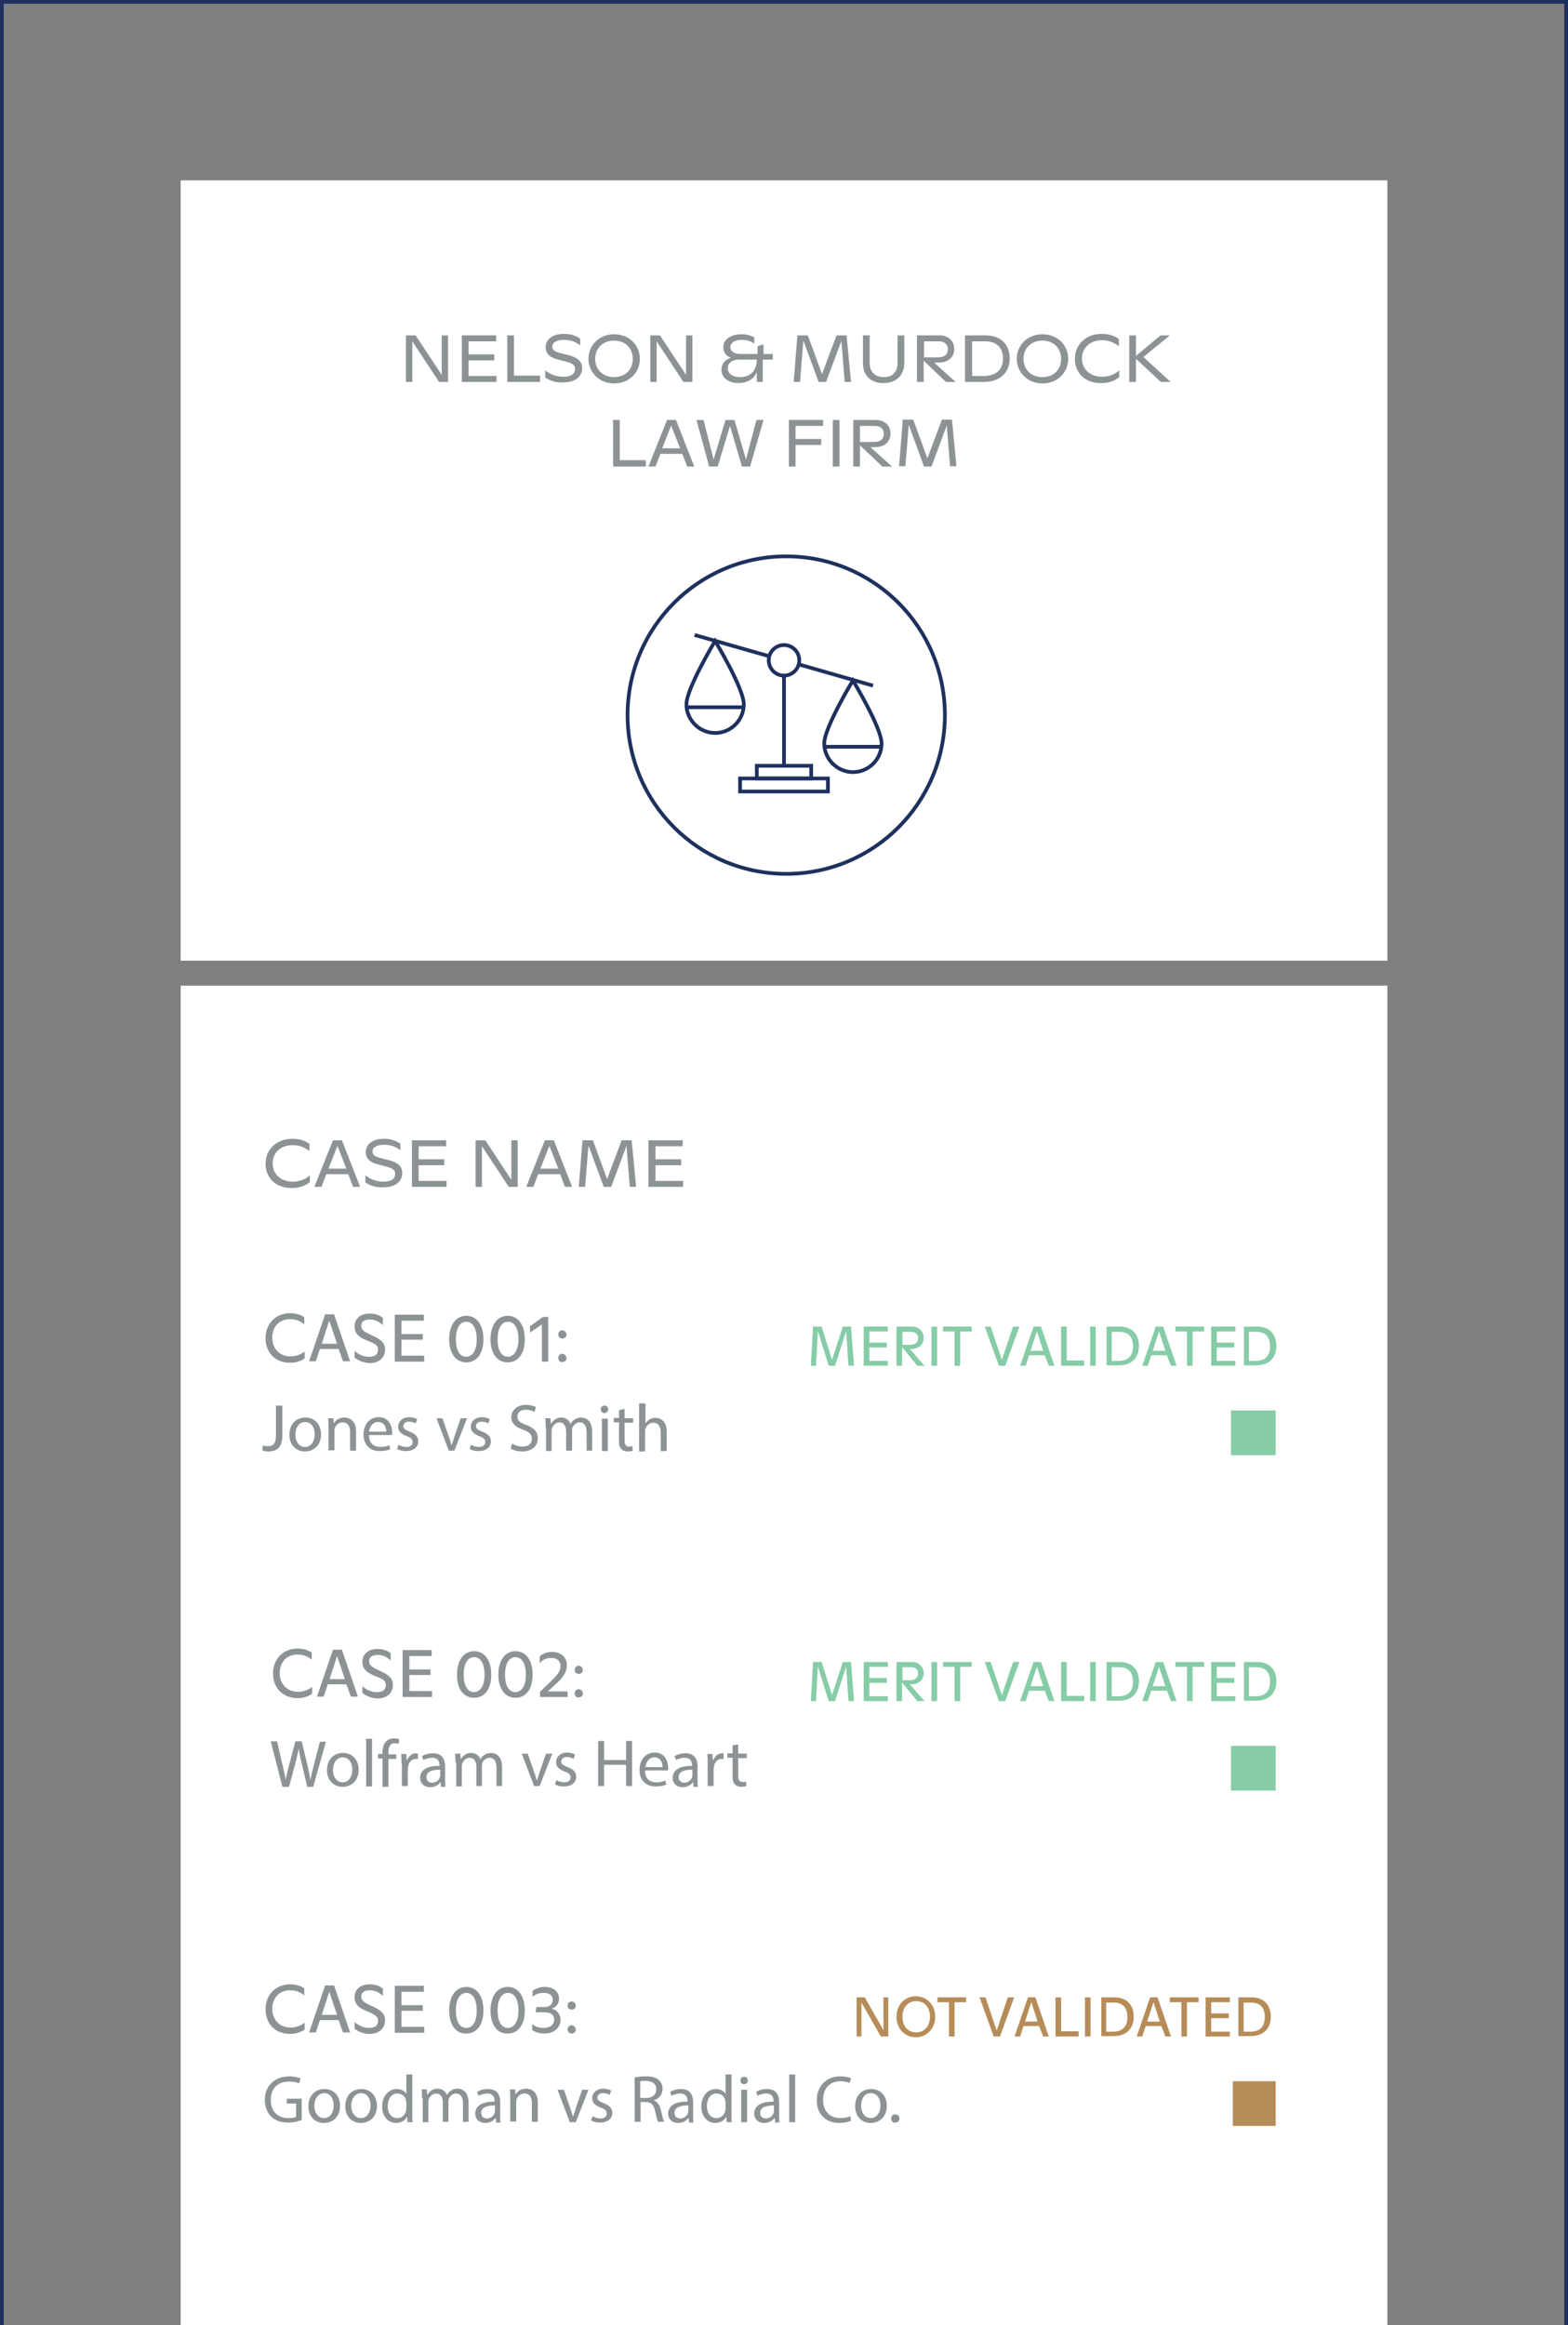 <?xml version="1.0" encoding="utf-8"?>
<!-- Generator: Adobe Illustrator 21.1.0, SVG Export Plug-In . SVG Version: 6.00 Build 0)  -->
<svg version="1.1" id="Layer_1" xmlns="http://www.w3.org/2000/svg" xmlns:xlink="http://www.w3.org/1999/xlink" x="0px" y="0px"
	 viewBox="0 0 421 624" style="enable-background:new 0 0 421 624;" xml:space="preserve">
<rect x="0" y="0" width="421" height="624" fill="#808080" stroke="none"/>
<style type="text/css">
	.st0{fill:none;stroke:#1E305E;stroke-miterlimit:10;}
	.st1{fill:#FFFFFF;}
	.st2{fill:none;stroke:#1E315E;stroke-miterlimit:10;}
	.st3{fill:#8D9394;}
	.st4{fill:#86CCA6;}
	.st5{fill:#B68C59;}
</style>
<polyline class="st0" points="0.5,624 0.5,0.5 420.5,0.5 420.5,624 "/>
<g>
	<rect x="48.5" y="48.4" class="st1" width="324" height="209.4"/>
	<g>
		<circle class="st2" cx="211.1" cy="191.9" r="42.6"/>
		<g>
			<rect x="198.7" y="208.9" class="st2" width="23.6" height="3.5"/>
			<polygon class="st2" points="217.8,208.9 203.2,208.9 203.2,205.5 210.2,205.5 217.8,205.5 			"/>
			<line class="st2" x1="210.5" y1="181.3" x2="210.5" y2="205.4"/>
			<line class="st2" x1="214.5" y1="178.3" x2="234.4" y2="184"/>
			<line class="st2" x1="186.5" y1="170.4" x2="206.5" y2="176.1"/>
			<g>
				<path class="st2" d="M199.7,189c0,4.3-3.5,7.7-7.7,7.7s-7.7-3.5-7.7-7.7S192,172,192,172S199.7,184.7,199.7,189z"/>
				<line class="st2" x1="184.3" y1="189.8" x2="199.7" y2="189.8"/>
			</g>
			<g>
				<path class="st2" d="M236.7,199.5c0,4.3-3.5,7.7-7.7,7.7s-7.7-3.5-7.7-7.7s7.7-16.9,7.7-16.9S236.7,195.3,236.7,199.5z"/>
				<line class="st2" x1="221.3" y1="200.4" x2="236.7" y2="200.4"/>
			</g>
			<circle class="st2" cx="210.5" cy="177.2" r="4.1"/>
		</g>
	</g>
	<g>
		<g>
			<path class="st3" d="M120.3,90v12.5h-2.4l-7.2-10.9v10.9H109V90h2.6l7,10.6V90H120.3z"/>
			<path class="st3" d="M133.3,100.9v1.6H124V90h9.2v1.6h-7.4v3.5h6.9v1.6h-6.9v4.2H133.3z"/>
			<path class="st3" d="M145,100.8v1.7h-8.8V90h1.8v10.8H145z"/>
			<path class="st3" d="M146.4,101.3v-1.9c1.4,1.1,3,1.7,4.9,1.7c2,0,3.1-0.7,3.1-2.1c0-0.9-0.5-1.4-2.2-1.9l-2.7-0.7
				c-2.2-0.6-3-1.8-3-3.2c0-2.1,1.8-3.6,4.9-3.6c2,0,3.4,0.6,4.4,1.3v1.8c-1.2-1-2.6-1.5-4.4-1.5c-1.9,0-3.1,0.7-3.1,1.8
				c0,0.8,0.5,1.3,1.9,1.7l2.8,0.7c2.4,0.7,3.3,1.8,3.3,3.4c0,2.3-1.9,3.8-4.9,3.8C149.5,102.8,147.7,102.2,146.4,101.3z"/>
			<path class="st3" d="M158,96.3c0-3.7,2.9-6.6,6.9-6.6c4,0,6.9,2.9,6.9,6.6s-2.9,6.6-6.9,6.6C160.9,102.9,158,99.9,158,96.3z
				 M169.9,96.3c0-2.8-2-4.9-5-4.9c-3.1,0-5.1,2.1-5.1,4.9s2,4.9,5.1,4.9C168,101.2,169.9,99.1,169.9,96.3z"/>
			<path class="st3" d="M185.9,90v12.5h-2.4l-7.2-10.9v10.9h-1.7V90h2.6l7,10.6V90H185.9z"/>
			<path class="st3" d="M207.3,96.5h-2.5v6h-1.6v-2.7c-0.7,2-2.7,3-4.9,3c-2.8,0-4.6-1.5-4.6-3.6c0-1.6,1.1-2.8,2.6-3.2
				c-1.2-0.3-2.1-1.4-2.1-2.8c0-2,1.8-3.5,4.9-3.5c1.3,0,2.4,0.3,3.4,0.8v1.7c-0.7-0.5-1.8-1-3.3-1c-2,0-3.1,0.8-3.1,2
				c0,1.1,1,1.8,2.9,1.8h4.4v-2.1l1.6-0.5V95h2.5V96.5z M203.2,96.5L203.2,96.5l-4.7,0c-2.2,0-3.1,1.1-3.1,2.3
				c0,1.4,1.2,2.4,3.3,2.4C201,101.2,203.2,99.9,203.2,96.5z"/>
			<path class="st3" d="M226.8,102.5l-0.9-11l-4.1,11h-2l-4.1-11.1l-0.9,11.1h-1.7l1-12.5h2.8l3.8,10.4l3.9-10.4h2.7l1.2,12.5H226.8
				z"/>
			<path class="st3" d="M231.7,97.5V90h1.8v7.4c0,2.4,1.4,3.8,3.8,3.8c2.3,0,3.7-1.4,3.7-3.8V90h1.8v7.4c0,3.3-2.2,5.4-5.5,5.4
				C233.9,102.9,231.7,100.8,231.7,97.5z"/>
			<path class="st3" d="M254,102.5l-6-5.7v5.7h-1.8V90h6.1c2.3,0,3.9,1.5,3.9,3.6c0,2.2-1.5,3.7-4.2,3.7h-1.2l5.8,5.2H254z
				 M248.1,95.9h3.8c1.7,0,2.6-0.8,2.6-2.2c0-1.3-0.9-2.1-2.4-2.1h-4V95.9z"/>
			<path class="st3" d="M259.1,90h5.5c4.3,0,6.5,2.6,6.5,6.2c0,3.7-2.5,6.3-7,6.3h-5V90z M264.1,100.9c3.3,0,5.2-1.7,5.2-4.7
				c0-2.7-1.5-4.6-4.8-4.6h-3.5v9.3H264.1z"/>
			<path class="st3" d="M273,96.3c0-3.7,2.9-6.6,6.9-6.6c4,0,6.9,2.9,6.9,6.6s-2.9,6.6-6.9,6.6C275.9,102.9,273,99.9,273,96.3z
				 M284.9,96.3c0-2.8-2-4.9-5-4.9c-3.1,0-5.1,2.1-5.1,4.9s2,4.9,5.1,4.9C283,101.2,284.9,99.1,284.9,96.3z"/>
			<path class="st3" d="M288.6,96.3c0-3.9,3-6.7,7.2-6.7c1.9,0,3.5,0.5,4.6,1.4v1.9c-1.2-0.9-2.6-1.6-4.5-1.6
				c-3.3,0-5.4,2.1-5.4,4.9c0,2.8,2.1,4.9,5.4,4.9c1.8,0,3.4-0.6,4.6-1.7v1.8c-1.3,1.1-2.9,1.6-4.8,1.6
				C291.3,102.9,288.6,100,288.6,96.3z"/>
			<path class="st3" d="M311.7,102.5l-6.7-6.2v6.2h-1.8V90h1.8v5.5l6.6-5.5h2.5l-7.1,5.8l7.3,6.7H311.7z"/>
			<path class="st3" d="M173.4,123.5v1.7h-8.8v-12.5h1.8v10.8H173.4z"/>
			<path class="st3" d="M183.2,121.8h-5.9l-1.3,3.4h-1.9l5-12.5h2.4l4.9,12.5h-1.9L183.2,121.8z M182.6,120.3l-2.4-6.1l-2.4,6.1
				H182.6z"/>
			<path class="st3" d="M205,112.7l-3.6,12.5h-2.2l-3.2-10.9l-3.3,10.9h-2.3l-3.4-12.5h1.9l2.7,10.6l3.2-10.6h2.4l3.1,10.6l2.8-10.6
				H205z"/>
			<path class="st3" d="M213.6,114.3v3.5h6.9v1.6h-6.9v5.8h-1.8v-12.5h9.2v1.6H213.6z"/>
			<path class="st3" d="M223.6,112.7h1.8v12.5h-1.8V112.7z"/>
			<path class="st3" d="M236.9,125.2l-6-5.7v5.7h-1.8v-12.5h6.1c2.3,0,3.9,1.5,3.9,3.6c0,2.2-1.5,3.7-4.2,3.7h-1.2l5.8,5.2H236.9z
				 M230.9,118.6h3.8c1.7,0,2.6-0.8,2.6-2.2c0-1.3-0.9-2.1-2.4-2.1h-4V118.6z"/>
			<path class="st3" d="M255.1,125.2l-0.9-11l-4.1,11h-2L244,114l-0.9,11.1h-1.7l1-12.5h2.8l3.8,10.4l3.9-10.4h2.7l1.2,12.5H255.1z"
				/>
		</g>
	</g>
	<rect x="48.5" y="264.5" class="st1" width="324" height="359.5"/>
	<g>
		<g>
			<g>
				<path class="st3" d="M71.3,359.1c0-3.9,2.7-6.7,6.6-6.7c1.7,0,3,0.5,3.8,1.1v1.9c-0.8-0.7-2-1.4-3.8-1.4c-3,0-4.8,2.1-4.8,5
					c0,2.8,1.9,5,4.9,5c1.6,0,2.9-0.6,3.8-1.3v1.8c-1,0.8-2.4,1.2-3.9,1.2C73.7,365.7,71.3,362.8,71.3,359.1z"/>
				<path class="st3" d="M90.9,362h-5l-1.1,3.3H83l4.3-12.6h2.4l4.3,12.6h-1.9L90.9,362z M90.5,360.6l-2.1-6.2l-2,6.2H90.5z"/>
				<path class="st3" d="M95.2,364.3v-1.8c1.1,1,2.4,1.6,3.9,1.6c1.6,0,2.4-0.7,2.4-1.9c0-1-0.5-1.5-2.3-2.2l-1.2-0.5
					c-1.9-0.8-2.8-1.9-2.8-3.5c0-2.1,1.5-3.5,4.1-3.5c1.7,0,2.9,0.6,3.5,1.2v1.9c-1-0.9-2-1.5-3.5-1.5c-1.5,0-2.3,0.6-2.3,1.7
					c0,1,0.7,1.5,2.1,2.2l1.3,0.6c2.1,1,3,2,3,3.5c0,2.2-1.6,3.7-4.2,3.7C97.9,365.7,96.4,365.3,95.2,364.3z"/>
				<path class="st3" d="M113.9,363.8v1.6H106v-12.6h7.8v1.6h-6v3.6h5.7v1.5h-5.7v4.3H113.9z"/>
				<path class="st3" d="M120.6,359.4c0-3.8,1.8-6.3,4.6-6.3c2.8,0,4.6,2.4,4.6,6.3c0,3.9-1.8,6.2-4.6,6.2
					C122.4,365.6,120.6,363.2,120.6,359.4z M128,359.4c0-2.8-1-4.7-2.8-4.7c-1.8,0-2.8,1.9-2.8,4.7c0,2.9,1,4.7,2.8,4.7
					C127,364,128,362.2,128,359.4z"/>
				<path class="st3" d="M131.7,359.4c0-3.8,1.8-6.3,4.6-6.3c2.8,0,4.6,2.4,4.6,6.3c0,3.9-1.8,6.2-4.6,6.2
					C133.5,365.6,131.7,363.2,131.7,359.4z M139.2,359.4c0-2.8-1-4.7-2.8-4.7c-1.8,0-2.8,1.9-2.8,4.7c0,2.9,1,4.7,2.8,4.7
					C138.1,364,139.2,362.2,139.2,359.4z"/>
				<path class="st3" d="M147.2,353.4v12h-1.7v-10l-3.2,2.2v-1.7l3.5-2.5H147.2z"/>
				<path class="st3" d="M149.9,358.1c0-0.7,0.5-1.1,1.1-1.1s1,0.5,1.1,1.1c0,0.6-0.4,1.1-1.1,1.1
					C150.3,359.2,149.9,358.7,149.9,358.1z M149.9,364.4c0-0.7,0.5-1.1,1.1-1.1s1,0.5,1.1,1.1c0,0.6-0.4,1.1-1.1,1.1
					C150.3,365.6,149.9,365.1,149.9,364.4z"/>
				<path class="st3" d="M74.2,377.2h1.6v8.1c0,3.2-1.6,4.2-3.7,4.2c-0.6,0-1.3-0.1-1.7-0.3l0.2-1.3c0.3,0.1,0.8,0.2,1.3,0.2
					c1.4,0,2.2-0.6,2.2-3V377.2z"/>
				<path class="st3" d="M86.2,384.9c0,3.2-2.2,4.6-4.3,4.6c-2.4,0-4.2-1.7-4.2-4.5c0-2.9,1.9-4.6,4.3-4.6
					C84.5,380.4,86.2,382.3,86.2,384.9z M79.3,385c0,1.9,1.1,3.3,2.6,3.3c1.5,0,2.6-1.4,2.6-3.4c0-1.5-0.7-3.3-2.6-3.3
					C80.1,381.6,79.3,383.4,79.3,385z"/>
				<path class="st3" d="M88.2,383c0-0.9,0-1.6-0.1-2.4h1.4l0.1,1.4h0c0.4-0.8,1.4-1.6,2.9-1.6c1.2,0,3.1,0.7,3.1,3.7v5.2h-1.6v-5
					c0-1.4-0.5-2.6-2-2.6c-1,0-1.9,0.7-2.1,1.6c-0.1,0.2-0.1,0.5-0.1,0.7v5.2h-1.6V383z"/>
				<path class="st3" d="M99.1,385.3c0,2.1,1.4,3,3,3c1.1,0,1.8-0.2,2.4-0.5l0.3,1.1c-0.6,0.3-1.5,0.5-2.9,0.5
					c-2.7,0-4.3-1.8-4.3-4.4s1.5-4.7,4.1-4.7c2.8,0,3.6,2.5,3.6,4.1c0,0.3,0,0.6-0.1,0.7H99.1z M103.7,384.2c0-1-0.4-2.6-2.2-2.6
					c-1.6,0-2.3,1.5-2.4,2.6H103.7z"/>
				<path class="st3" d="M107,387.7c0.5,0.3,1.3,0.6,2.1,0.6c1.2,0,1.7-0.6,1.7-1.3c0-0.8-0.5-1.2-1.6-1.6c-1.6-0.6-2.3-1.4-2.3-2.5
					c0-1.4,1.1-2.6,3-2.6c0.9,0,1.7,0.3,2.1,0.5l-0.4,1.2c-0.3-0.2-1-0.5-1.8-0.5c-0.9,0-1.5,0.5-1.5,1.2c0,0.7,0.5,1,1.7,1.5
					c1.5,0.6,2.3,1.3,2.3,2.6c0,1.5-1.2,2.6-3.3,2.6c-1,0-1.8-0.2-2.4-0.6L107,387.7z"/>
				<path class="st3" d="M118.8,380.6l1.7,4.9c0.3,0.8,0.5,1.5,0.7,2.2h0.1c0.2-0.7,0.5-1.4,0.7-2.2l1.7-4.9h1.7l-3.4,8.7h-1.5
					l-3.3-8.7H118.8z"/>
				<path class="st3" d="M126.5,387.7c0.5,0.3,1.3,0.6,2.1,0.6c1.2,0,1.7-0.6,1.7-1.3c0-0.8-0.5-1.2-1.6-1.6
					c-1.6-0.6-2.3-1.4-2.3-2.5c0-1.4,1.1-2.6,3-2.6c0.9,0,1.7,0.3,2.1,0.5l-0.4,1.2c-0.3-0.2-1-0.5-1.8-0.5c-0.9,0-1.5,0.5-1.5,1.2
					c0,0.7,0.5,1,1.7,1.5c1.5,0.6,2.3,1.3,2.3,2.6c0,1.5-1.2,2.6-3.3,2.6c-1,0-1.8-0.2-2.4-0.6L126.5,387.7z"/>
				<path class="st3" d="M137.5,387.4c0.7,0.4,1.7,0.8,2.8,0.8c1.6,0,2.5-0.8,2.5-2.1c0-1.1-0.6-1.8-2.3-2.4c-2-0.7-3.2-1.7-3.2-3.4
					c0-1.9,1.6-3.3,3.9-3.3c1.2,0,2.1,0.3,2.7,0.6l-0.4,1.3c-0.4-0.2-1.2-0.6-2.3-0.6c-1.7,0-2.3,1-2.3,1.8c0,1.1,0.7,1.7,2.4,2.3
					c2.1,0.8,3.1,1.8,3.1,3.6c0,1.9-1.4,3.5-4.2,3.5c-1.2,0-2.4-0.3-3.1-0.8L137.5,387.4z"/>
				<path class="st3" d="M146.5,383c0-0.9,0-1.6-0.1-2.4h1.4l0.1,1.4h0.1c0.5-0.8,1.3-1.6,2.7-1.6c1.2,0,2.1,0.7,2.5,1.7h0
					c0.3-0.5,0.6-0.9,1-1.1c0.5-0.4,1.1-0.6,1.9-0.6c1.2,0,2.9,0.8,2.9,3.8v5.1h-1.5v-4.9c0-1.7-0.6-2.7-1.9-2.7
					c-0.9,0-1.6,0.7-1.9,1.4c-0.1,0.2-0.1,0.5-0.1,0.8v5.4H152v-5.2c0-1.4-0.6-2.4-1.8-2.4c-1,0-1.7,0.8-2,1.6
					c-0.1,0.2-0.1,0.5-0.1,0.8v5.3h-1.5V383z"/>
				<path class="st3" d="M163.3,378.2c0,0.5-0.4,1-1,1c-0.6,0-1-0.4-1-1c0-0.6,0.4-1,1-1C162.9,377.2,163.3,377.6,163.3,378.2z
					 M161.6,389.4v-8.7h1.6v8.7H161.6z"/>
				<path class="st3" d="M167.7,378.1v2.5h2.3v1.2h-2.3v4.7c0,1.1,0.3,1.7,1.2,1.7c0.4,0,0.7-0.1,0.9-0.1l0.1,1.2
					c-0.3,0.1-0.8,0.2-1.4,0.2c-0.7,0-1.3-0.2-1.7-0.7c-0.5-0.5-0.6-1.2-0.6-2.3v-4.8h-1.4v-1.2h1.4v-2.1L167.7,378.1z"/>
				<path class="st3" d="M171.7,376.6h1.6v5.4h0c0.3-0.4,0.6-0.8,1.1-1.1c0.5-0.3,1-0.4,1.6-0.4c1.2,0,3,0.7,3,3.7v5.2h-1.6v-5
					c0-1.4-0.5-2.6-2-2.6c-1,0-1.8,0.7-2.1,1.6c-0.1,0.2-0.1,0.5-0.1,0.8v5.3h-1.6V376.6z"/>
			</g>
		</g>
	</g>
	<g>
		<g>
			<g>
				<path class="st3" d="M71.3,312.3c0-3.9,3-6.7,7.2-6.7c1.9,0,3.5,0.5,4.6,1.4v1.9c-1.2-0.9-2.6-1.6-4.5-1.6
					c-3.3,0-5.4,2.1-5.4,4.9c0,2.8,2.1,4.9,5.4,4.9c1.8,0,3.4-0.6,4.6-1.7v1.8c-1.3,1.1-2.9,1.6-4.8,1.6
					C74,318.9,71.3,316,71.3,312.3z"/>
				<path class="st3" d="M93.5,315.1h-5.9l-1.3,3.4h-1.9l5-12.5h2.4l4.9,12.5h-1.9L93.5,315.1z M93,313.6l-2.4-6.1l-2.4,6.1H93z"/>
				<path class="st3" d="M98.1,317.3v-1.9c1.4,1.1,3,1.7,4.9,1.7c2,0,3.1-0.7,3.1-2.1c0-0.9-0.5-1.4-2.2-1.9l-2.7-0.7
					c-2.2-0.6-3-1.8-3-3.2c0-2.1,1.8-3.6,4.9-3.6c2,0,3.4,0.6,4.4,1.3v1.8c-1.2-1-2.6-1.5-4.4-1.5c-1.9,0-3.1,0.7-3.1,1.8
					c0,0.8,0.5,1.3,1.9,1.7l2.8,0.7c2.4,0.7,3.3,1.8,3.3,3.4c0,2.3-1.9,3.8-4.9,3.8C101.2,318.8,99.4,318.2,98.1,317.3z"/>
				<path class="st3" d="M119.9,316.9v1.6h-9.3V306h9.2v1.6h-7.4v3.5h6.9v1.6h-6.9v4.2H119.9z"/>
				<path class="st3" d="M139,306v12.5h-2.4l-7.2-10.9v10.9h-1.7V306h2.6l7,10.6V306H139z"/>
				<path class="st3" d="M150.4,315.1h-5.9l-1.3,3.4h-1.9l5-12.5h2.4l4.9,12.5h-1.9L150.4,315.1z M149.9,313.6l-2.4-6.1l-2.4,6.1
					H149.9z"/>
				<path class="st3" d="M169.1,318.5l-0.9-11l-4.1,11h-2l-4.1-11.1l-0.9,11.1h-1.7l1-12.5h2.8l3.8,10.4l3.9-10.4h2.7l1.2,12.5
					H169.1z"/>
				<path class="st3" d="M183.4,316.9v1.6h-9.3V306h9.2v1.6H176v3.5h6.9v1.6H176v4.2H183.4z"/>
			</g>
		</g>
	</g>
	<g>
		<g>
			<path class="st4" d="M227.8,366.5l-0.6-9.3l-3,9.3h-1.7l-2.9-9.3l-0.5,9.3h-1.4l0.6-10.5h2.3l2.8,8.9l2.9-8.9h2.2l0.8,10.5H227.8
				z"/>
			<path class="st4" d="M238.4,365.2v1.3h-6.5V356h6.5v1.3h-5v3h4.7v1.3h-4.7v3.6H238.4z"/>
			<path class="st4" d="M246.3,366.5l-4.1-5v5h-1.5V356h4.1c1.9,0,3.2,1.3,3.2,3c0,1.8-1.3,3-3.4,3h-0.3l3.9,4.5H246.3z
				 M242.2,360.9h2.1c1.4,0,2.2-0.7,2.2-1.8c0-1.1-0.7-1.7-1.9-1.7h-2.3V360.9z"/>
			<path class="st4" d="M250.1,356h1.5v10.5h-1.5V356z"/>
			<path class="st4" d="M261,357.3h-3.2v9.2h-1.5v-9.2h-3.1V356h7.7V357.3z"/>
			<path class="st4" d="M273.7,356l-3.8,10.5h-1.7l-3.8-10.5h1.6l3,8.9l3-8.9H273.7z"/>
			<path class="st4" d="M280.5,363.7h-4.2l-0.9,2.8h-1.5l3.6-10.5h2l3.6,10.5h-1.5L280.5,363.7z M280.1,362.5l-1.7-5.2l-1.7,5.2
				H280.1z"/>
			<path class="st4" d="M291.1,365.1v1.4h-6.2V356h1.5v9.1H291.1z"/>
			<path class="st4" d="M292.7,356h1.5v10.5h-1.5V356z"/>
			<path class="st4" d="M297.1,356h3.6c3.3,0,5.1,2.1,5.1,5.2c0,3.1-1.9,5.2-5.4,5.2h-3.3V356z M300.4,365.2c2.6,0,3.8-1.5,3.8-3.9
				s-1.1-3.9-3.7-3.9h-2v7.8H300.4z"/>
			<path class="st4" d="M313.3,363.7h-4.2l-0.9,2.8h-1.5l3.6-10.5h2l3.6,10.5h-1.5L313.3,363.7z M312.9,362.5l-1.7-5.2l-1.7,5.2
				H312.9z"/>
			<path class="st4" d="M323.4,357.3h-3.2v9.2h-1.5v-9.2h-3.1V356h7.7V357.3z"/>
			<path class="st4" d="M331.7,365.2v1.3h-6.5V356h6.5v1.3h-5v3h4.7v1.3h-4.7v3.6H331.7z"/>
			<path class="st4" d="M334,356h3.6c3.3,0,5.1,2.1,5.1,5.2c0,3.1-1.9,5.2-5.4,5.2H334V356z M337.2,365.2c2.6,0,3.8-1.5,3.8-3.9
				s-1.1-3.9-3.7-3.9h-2v7.8H337.2z"/>
		</g>
	</g>
	<g>
		<g>
			<path class="st4" d="M227.8,456.5l-0.6-9.3l-3,9.3h-1.7l-2.9-9.3l-0.5,9.3h-1.4l0.6-10.5h2.3l2.8,8.9l2.9-8.9h2.2l0.8,10.5H227.8
				z"/>
			<path class="st4" d="M238.4,455.2v1.3h-6.5V446h6.5v1.3h-5v3h4.7v1.3h-4.7v3.6H238.4z"/>
			<path class="st4" d="M246.3,456.5l-4.1-5v5h-1.5V446h4.1c1.9,0,3.2,1.3,3.2,3c0,1.8-1.3,3-3.4,3h-0.3l3.9,4.5H246.3z
				 M242.2,450.9h2.1c1.4,0,2.2-0.7,2.2-1.8c0-1.1-0.7-1.7-1.9-1.7h-2.3V450.9z"/>
			<path class="st4" d="M250.1,446h1.5v10.5h-1.5V446z"/>
			<path class="st4" d="M261,447.3h-3.2v9.2h-1.5v-9.2h-3.1V446h7.7V447.3z"/>
			<path class="st4" d="M273.7,446l-3.8,10.5h-1.7l-3.8-10.5h1.6l3,8.9l3-8.9H273.7z"/>
			<path class="st4" d="M280.5,453.7h-4.2l-0.9,2.8h-1.5l3.6-10.5h2l3.6,10.5h-1.5L280.5,453.7z M280.1,452.5l-1.7-5.2l-1.7,5.2
				H280.1z"/>
			<path class="st4" d="M291.1,455.1v1.4h-6.2V446h1.5v9.1H291.1z"/>
			<path class="st4" d="M292.7,446h1.5v10.5h-1.5V446z"/>
			<path class="st4" d="M297.1,446h3.6c3.3,0,5.1,2.1,5.1,5.2c0,3.1-1.9,5.2-5.4,5.2h-3.3V446z M300.4,455.2c2.6,0,3.8-1.5,3.8-3.9
				s-1.1-3.9-3.7-3.9h-2v7.8H300.4z"/>
			<path class="st4" d="M313.3,453.7h-4.2l-0.9,2.8h-1.5l3.6-10.5h2l3.6,10.5h-1.5L313.3,453.7z M312.9,452.5l-1.7-5.2l-1.7,5.2
				H312.9z"/>
			<path class="st4" d="M323.4,447.3h-3.2v9.2h-1.5v-9.2h-3.1V446h7.7V447.3z"/>
			<path class="st4" d="M331.7,455.2v1.3h-6.5V446h6.5v1.3h-5v3h4.7v1.3h-4.7v3.6H331.7z"/>
			<path class="st4" d="M334,446h3.6c3.3,0,5.1,2.1,5.1,5.2c0,3.1-1.9,5.2-5.4,5.2H334V446z M337.2,455.2c2.6,0,3.8-1.5,3.8-3.9
				s-1.1-3.9-3.7-3.9h-2v7.8H337.2z"/>
		</g>
	</g>
	<g>
		<g>
			<path class="st5" d="M238.5,536v10.5h-2l-5.2-9.1v9.1H230V536h2.2l5,8.8V536H238.5z"/>
			<path class="st5" d="M240.7,541.2c0-3.2,2.2-5.5,5.2-5.5s5.2,2.4,5.2,5.5s-2.2,5.5-5.2,5.5S240.7,544.4,240.7,541.2z
				 M249.7,541.2c0-2.4-1.4-4.2-3.7-4.2s-3.7,1.8-3.7,4.2s1.4,4.2,3.7,4.2S249.7,543.6,249.7,541.2z"/>
			<path class="st5" d="M259.5,537.3h-3.2v9.2h-1.5v-9.2h-3.1V536h7.7V537.3z"/>
			<path class="st5" d="M272.3,536l-3.8,10.5h-1.7l-3.8-10.5h1.6l3,8.9l3-8.9H272.3z"/>
			<path class="st5" d="M279,543.7h-4.2l-0.9,2.8h-1.5l3.6-10.5h2l3.6,10.5h-1.5L279,543.7z M278.6,542.5l-1.7-5.2l-1.7,5.2H278.6z"
				/>
			<path class="st5" d="M289.6,545.1v1.4h-6.2V536h1.5v9.1H289.6z"/>
			<path class="st5" d="M291.3,536h1.5v10.5h-1.5V536z"/>
			<path class="st5" d="M295.7,536h3.6c3.3,0,5.1,2.1,5.1,5.2c0,3.1-1.9,5.2-5.4,5.2h-3.3V536z M298.9,545.2c2.6,0,3.8-1.5,3.8-3.9
				s-1.1-3.9-3.7-3.9h-2v7.8H298.9z"/>
			<path class="st5" d="M311.8,543.7h-4.2l-0.9,2.8h-1.5l3.6-10.5h2l3.6,10.5h-1.5L311.8,543.7z M311.4,542.5l-1.7-5.2l-1.7,5.2
				H311.4z"/>
			<path class="st5" d="M321.9,537.3h-3.2v9.2h-1.5v-9.2h-3.1V536h7.7V537.3z"/>
			<path class="st5" d="M330.2,545.2v1.3h-6.5V536h6.5v1.3h-5v3h4.7v1.3h-4.7v3.6H330.2z"/>
			<path class="st5" d="M332.5,536h3.6c3.3,0,5.1,2.1,5.1,5.2c0,3.1-1.9,5.2-5.4,5.2h-3.3V536z M335.8,545.2c2.6,0,3.8-1.5,3.8-3.9
				s-1.1-3.9-3.7-3.9h-2v7.8H335.8z"/>
		</g>
	</g>
	<g>
		<g>
			<g>
				<path class="st3" d="M71.3,539.2c0-3.9,2.7-6.7,6.6-6.7c1.7,0,3,0.5,3.8,1.1v1.9c-0.8-0.7-2-1.4-3.8-1.4c-3,0-4.8,2.1-4.8,5
					c0,2.8,1.9,5,4.9,5c1.6,0,2.9-0.6,3.8-1.3v1.8c-1,0.8-2.4,1.2-3.9,1.2C73.7,545.8,71.3,542.9,71.3,539.2z"/>
				<path class="st3" d="M90.9,542.1h-5l-1.1,3.3H83l4.3-12.6h2.4l4.3,12.6h-1.9L90.9,542.1z M90.5,540.7l-2.1-6.2l-2,6.2H90.5z"/>
				<path class="st3" d="M95.2,544.4v-1.8c1.1,1,2.4,1.6,3.9,1.6c1.6,0,2.4-0.7,2.4-1.9c0-1-0.5-1.5-2.3-2.3l-1.2-0.5
					c-1.9-0.8-2.8-1.9-2.8-3.5c0-2.1,1.5-3.5,4.1-3.5c1.7,0,2.9,0.6,3.5,1.2v1.9c-1-0.9-2-1.5-3.5-1.5c-1.5,0-2.3,0.6-2.3,1.7
					c0,1,0.7,1.5,2.1,2.2l1.3,0.6c2.1,1,3,2,3,3.5c0,2.2-1.6,3.7-4.2,3.7C97.9,545.8,96.4,545.4,95.2,544.4z"/>
				<path class="st3" d="M113.9,543.9v1.6H106v-12.6h7.8v1.6h-6v3.6h5.7v1.5h-5.7v4.3H113.9z"/>
				<path class="st3" d="M120.6,539.5c0-3.8,1.8-6.3,4.6-6.3c2.8,0,4.6,2.4,4.6,6.3c0,3.9-1.8,6.2-4.6,6.2
					C122.4,545.8,120.6,543.4,120.6,539.5z M128,539.5c0-2.8-1-4.7-2.8-4.7c-1.8,0-2.8,1.9-2.8,4.7c0,2.9,1,4.7,2.8,4.7
					C127,544.2,128,542.4,128,539.5z"/>
				<path class="st3" d="M131.7,539.5c0-3.8,1.8-6.3,4.6-6.3c2.8,0,4.6,2.4,4.6,6.3c0,3.9-1.8,6.2-4.6,6.2
					C133.5,545.8,131.7,543.4,131.7,539.5z M139.2,539.5c0-2.8-1-4.7-2.8-4.7c-1.8,0-2.8,1.9-2.8,4.7c0,2.9,1,4.7,2.8,4.7
					C138.1,544.2,139.2,542.4,139.2,539.5z"/>
				<path class="st3" d="M150.5,542c0,2.1-1.7,3.7-4.3,3.7c-1.3,0-2.3-0.3-3.3-0.9v-1.7c0.6,0.6,1.5,1.1,3.1,1.1
					c1.7,0,2.8-0.9,2.8-2.2c0-1-0.6-2-2.6-2h-2.4l0.2-1.4h2.1c1.7,0,2.3-0.9,2.3-2c0-1.1-0.8-1.8-2.5-1.8c-1.5,0-2.5,0.6-2.9,1.1
					v-1.7c1-0.6,2-1,3.2-1c2.4,0,3.9,1.3,3.9,3.1c0,1.3-0.7,2.4-2,2.7C149.6,539.4,150.5,540.6,150.5,542z"/>
				<path class="st3" d="M152.4,538.2c0-0.7,0.5-1.1,1.1-1.1s1,0.5,1.1,1.1c0,0.6-0.4,1.1-1.1,1.1
					C152.8,539.3,152.4,538.8,152.4,538.2z M152.4,544.6c0-0.7,0.5-1.1,1.1-1.1s1,0.5,1.1,1.1c0,0.6-0.4,1.1-1.1,1.1
					C152.8,545.7,152.4,545.2,152.4,544.6z"/>
				<path class="st3" d="M81,568.9c-0.7,0.3-2.1,0.7-3.7,0.7c-1.8,0-3.3-0.5-4.5-1.6c-1-1-1.7-2.6-1.7-4.5c0-3.6,2.5-6.3,6.6-6.3
					c1.4,0,2.5,0.3,3,0.6l-0.4,1.3c-0.6-0.3-1.5-0.5-2.7-0.5c-3,0-4.9,1.8-4.9,4.9c0,3.1,1.9,4.9,4.7,4.9c1,0,1.7-0.1,2.1-0.3v-3.6
					H77v-1.3h4V568.9z"/>
				<path class="st3" d="M91.3,565.1c0,3.2-2.2,4.6-4.3,4.6c-2.4,0-4.2-1.7-4.2-4.5c0-2.9,1.9-4.6,4.3-4.6
					C89.6,560.6,91.3,562.4,91.3,565.1z M84.4,565.1c0,1.9,1.1,3.3,2.6,3.3c1.5,0,2.6-1.4,2.6-3.4c0-1.5-0.7-3.3-2.6-3.3
					C85.2,561.8,84.4,563.5,84.4,565.1z"/>
				<path class="st3" d="M101.2,565.1c0,3.2-2.2,4.6-4.3,4.6c-2.4,0-4.2-1.7-4.2-4.5c0-2.9,1.9-4.6,4.3-4.6
					C99.5,560.6,101.2,562.4,101.2,565.1z M94.3,565.1c0,1.9,1.1,3.3,2.6,3.3c1.5,0,2.6-1.4,2.6-3.4c0-1.5-0.7-3.3-2.6-3.3
					C95.1,561.8,94.3,563.5,94.3,565.1z"/>
				<path class="st3" d="M110.7,556.7v10.5c0,0.8,0,1.7,0.1,2.3h-1.4l-0.1-1.5h0c-0.5,1-1.5,1.7-3,1.7c-2.1,0-3.7-1.8-3.7-4.4
					c0-2.9,1.8-4.7,3.9-4.7c1.3,0,2.2,0.6,2.6,1.3h0v-5.2H110.7z M109.1,564.3c0-0.2,0-0.5-0.1-0.7c-0.2-1-1.1-1.8-2.3-1.8
					c-1.6,0-2.6,1.4-2.6,3.4c0,1.8,0.9,3.2,2.6,3.2c1.1,0,2-0.7,2.3-1.9c0.1-0.2,0.1-0.4,0.1-0.7V564.3z"/>
				<path class="st3" d="M113.3,563.1c0-0.9,0-1.6-0.1-2.4h1.4l0.1,1.4h0.1c0.5-0.8,1.3-1.6,2.7-1.6c1.2,0,2.1,0.7,2.5,1.7h0
					c0.3-0.5,0.6-0.9,1-1.1c0.5-0.4,1.1-0.6,1.9-0.6c1.2,0,2.9,0.8,2.9,3.8v5.1h-1.5v-4.9c0-1.7-0.6-2.7-1.9-2.7
					c-0.9,0-1.6,0.7-1.9,1.4c-0.1,0.2-0.1,0.5-0.1,0.8v5.4h-1.5v-5.2c0-1.4-0.6-2.4-1.8-2.4c-1,0-1.7,0.8-2,1.6
					c-0.1,0.2-0.1,0.5-0.1,0.8v5.3h-1.5V563.1z"/>
				<path class="st3" d="M133.2,569.5l-0.1-1.1H133c-0.5,0.7-1.4,1.3-2.7,1.3c-1.8,0-2.7-1.2-2.7-2.5c0-2.1,1.9-3.3,5.2-3.2v-0.2
					c0-0.7-0.2-2-2-2c-0.8,0-1.7,0.3-2.3,0.6l-0.4-1c0.7-0.5,1.8-0.8,2.9-0.8c2.7,0,3.3,1.8,3.3,3.6v3.3c0,0.8,0,1.5,0.1,2.1H133.2z
					 M132.9,565c-1.7,0-3.7,0.3-3.7,2c0,1,0.7,1.5,1.5,1.5c1.1,0,1.9-0.7,2.1-1.5c0.1-0.2,0.1-0.3,0.1-0.5V565z"/>
				<path class="st3" d="M137,563.1c0-0.9,0-1.6-0.1-2.4h1.4l0.1,1.4h0c0.4-0.8,1.4-1.6,2.9-1.6c1.2,0,3.1,0.7,3.1,3.7v5.2h-1.6v-5
					c0-1.4-0.5-2.6-2-2.6c-1,0-1.9,0.7-2.1,1.6c-0.1,0.2-0.1,0.5-0.1,0.7v5.2H137V563.1z"/>
				<path class="st3" d="M151.4,560.8l1.7,4.9c0.3,0.8,0.5,1.5,0.7,2.2h0.1c0.2-0.7,0.5-1.4,0.7-2.2l1.7-4.9h1.7l-3.4,8.7H153
					l-3.3-8.7H151.4z"/>
				<path class="st3" d="M159.1,567.9c0.5,0.3,1.3,0.6,2.1,0.6c1.2,0,1.7-0.6,1.7-1.3c0-0.8-0.5-1.2-1.6-1.6
					c-1.6-0.6-2.3-1.4-2.3-2.5c0-1.4,1.1-2.6,3-2.6c0.9,0,1.7,0.3,2.1,0.5l-0.4,1.2c-0.3-0.2-1-0.5-1.8-0.5c-0.9,0-1.5,0.5-1.5,1.2
					c0,0.7,0.5,1,1.7,1.5c1.5,0.6,2.3,1.3,2.3,2.6c0,1.5-1.2,2.6-3.3,2.6c-1,0-1.8-0.2-2.4-0.6L159.1,567.9z"/>
				<path class="st3" d="M170.4,557.5c0.8-0.2,1.9-0.3,3-0.3c1.7,0,2.8,0.3,3.5,1c0.6,0.5,1,1.4,1,2.3c0,1.6-1,2.7-2.3,3.1v0.1
					c0.9,0.3,1.5,1.2,1.8,2.4c0.4,1.7,0.7,2.9,0.9,3.3h-1.6c-0.2-0.3-0.5-1.4-0.8-2.9c-0.4-1.7-1-2.3-2.4-2.4h-1.5v5.3h-1.6V557.5z
					 M171.9,563h1.6c1.7,0,2.7-0.9,2.7-2.3c0-1.6-1.1-2.2-2.8-2.3c-0.8,0-1.3,0.1-1.5,0.1V563z"/>
				<path class="st3" d="M185,569.5l-0.1-1.1h-0.1c-0.5,0.7-1.4,1.3-2.7,1.3c-1.8,0-2.7-1.2-2.7-2.5c0-2.1,1.9-3.3,5.2-3.2v-0.2
					c0-0.7-0.2-2-2-2c-0.8,0-1.7,0.3-2.3,0.6l-0.4-1c0.7-0.5,1.8-0.8,2.9-0.8c2.7,0,3.3,1.8,3.3,3.6v3.3c0,0.8,0,1.5,0.1,2.1H185z
					 M184.8,565c-1.7,0-3.7,0.3-3.7,2c0,1,0.7,1.5,1.5,1.5c1.1,0,1.9-0.7,2.1-1.5c0.1-0.2,0.1-0.3,0.1-0.5V565z"/>
				<path class="st3" d="M196.4,556.7v10.5c0,0.8,0,1.7,0.1,2.3h-1.4L195,568h0c-0.5,1-1.5,1.7-3,1.7c-2.1,0-3.7-1.8-3.7-4.4
					c0-2.9,1.8-4.7,3.9-4.7c1.3,0,2.2,0.6,2.6,1.3h0v-5.2H196.4z M194.8,564.3c0-0.2,0-0.5-0.1-0.7c-0.2-1-1.1-1.8-2.3-1.8
					c-1.6,0-2.6,1.4-2.6,3.4c0,1.8,0.9,3.2,2.6,3.2c1.1,0,2-0.7,2.3-1.9c0.1-0.2,0.1-0.4,0.1-0.7V564.3z"/>
				<path class="st3" d="M200.8,558.3c0,0.5-0.4,1-1,1c-0.6,0-1-0.4-1-1c0-0.6,0.4-1,1-1C200.4,557.3,200.8,557.8,200.8,558.3z
					 M199,569.5v-8.7h1.6v8.7H199z"/>
				<path class="st3" d="M208.1,569.5l-0.1-1.1h-0.1c-0.5,0.7-1.4,1.3-2.7,1.3c-1.8,0-2.7-1.2-2.7-2.5c0-2.1,1.9-3.3,5.2-3.2v-0.2
					c0-0.7-0.2-2-2-2c-0.8,0-1.7,0.3-2.3,0.6l-0.4-1c0.7-0.5,1.8-0.8,2.9-0.8c2.7,0,3.3,1.8,3.3,3.6v3.3c0,0.8,0,1.5,0.1,2.1H208.1z
					 M207.8,565c-1.7,0-3.7,0.3-3.7,2c0,1,0.7,1.5,1.5,1.5c1.1,0,1.9-0.7,2.1-1.5c0.1-0.2,0.1-0.3,0.1-0.5V565z"/>
				<path class="st3" d="M211.9,556.7h1.6v12.8h-1.6V556.7z"/>
				<path class="st3" d="M228.5,569.1c-0.6,0.3-1.7,0.6-3.2,0.6c-3.4,0-6-2.2-6-6.1c0-3.8,2.6-6.4,6.3-6.4c1.5,0,2.5,0.3,2.9,0.5
					l-0.4,1.3c-0.6-0.3-1.4-0.5-2.4-0.5c-2.8,0-4.7,1.8-4.7,5c0,3,1.7,4.9,4.7,4.9c1,0,1.9-0.2,2.6-0.5L228.5,569.1z"/>
				<path class="st3" d="M238.1,565.1c0,3.2-2.2,4.6-4.3,4.6c-2.4,0-4.2-1.7-4.2-4.5c0-2.9,1.9-4.6,4.3-4.6
					C236.4,560.6,238.1,562.4,238.1,565.1z M231.2,565.1c0,1.9,1.1,3.3,2.6,3.3c1.5,0,2.6-1.4,2.6-3.4c0-1.5-0.7-3.3-2.6-3.3
					S231.2,563.5,231.2,565.1z"/>
				<path class="st3" d="M239.3,568.5c0-0.7,0.4-1.1,1.1-1.1c0.6,0,1.1,0.5,1.1,1.1c0,0.6-0.4,1.1-1.1,1.1
					C239.7,569.7,239.3,569.2,239.3,568.5z"/>
			</g>
		</g>
	</g>
	<g>
		<g>
			<g>
				<path class="st3" d="M73.3,449.1c0-3.9,2.7-6.7,6.6-6.7c1.7,0,3,0.5,3.8,1.1v1.9c-0.8-0.7-2-1.4-3.8-1.4c-3,0-4.8,2.1-4.8,5
					c0,2.8,1.9,5,4.9,5c1.6,0,2.9-0.6,3.8-1.3v1.8c-1,0.8-2.4,1.2-3.9,1.2C75.8,455.7,73.3,452.8,73.3,449.1z"/>
				<path class="st3" d="M93,452h-5l-1.1,3.3h-1.8l4.3-12.6h2.4l4.3,12.6h-1.9L93,452z M92.6,450.6l-2.1-6.2l-2,6.2H92.6z"/>
				<path class="st3" d="M97.3,454.3v-1.8c1.1,1,2.4,1.6,3.9,1.6c1.6,0,2.4-0.7,2.4-1.9c0-1-0.5-1.5-2.3-2.2l-1.2-0.5
					c-1.9-0.8-2.8-1.9-2.8-3.5c0-2.1,1.5-3.5,4.1-3.5c1.7,0,2.9,0.6,3.5,1.2v1.9c-1-0.9-2-1.5-3.5-1.5c-1.5,0-2.3,0.6-2.3,1.7
					c0,1,0.7,1.5,2.1,2.2l1.3,0.6c2.1,1,3,2,3,3.5c0,2.2-1.6,3.7-4.2,3.7C100,455.7,98.5,455.3,97.3,454.3z"/>
				<path class="st3" d="M116,453.8v1.6h-7.9v-12.6h7.8v1.6h-6v3.6h5.7v1.5h-5.7v4.3H116z"/>
				<path class="st3" d="M122.7,449.4c0-3.8,1.8-6.3,4.6-6.3c2.8,0,4.6,2.4,4.6,6.3c0,3.9-1.8,6.2-4.6,6.2
					C124.4,455.6,122.7,453.2,122.7,449.4z M130.1,449.4c0-2.8-1-4.7-2.8-4.7c-1.8,0-2.8,1.9-2.8,4.7c0,2.9,1,4.7,2.8,4.7
					C129.1,454,130.1,452.2,130.1,449.4z"/>
				<path class="st3" d="M133.8,449.4c0-3.8,1.8-6.3,4.6-6.3c2.8,0,4.6,2.4,4.6,6.3c0,3.9-1.8,6.2-4.6,6.2
					C135.6,455.6,133.8,453.2,133.8,449.4z M141.2,449.4c0-2.8-1-4.7-2.8-4.7c-1.8,0-2.8,1.9-2.8,4.7c0,2.9,1,4.7,2.8,4.7
					C140.2,454,141.2,452.2,141.2,449.4z"/>
				<path class="st3" d="M152.4,453.8v1.6H145v-1.4l3.6-3.5c1.4-1.4,1.9-2.4,1.9-3.4c0-1.3-0.9-2.2-2.5-2.2c-1.4,0-2.4,0.6-3.1,1.4
					v-1.8c0.9-0.8,2-1.2,3.4-1.2c2.4,0,3.9,1.5,3.9,3.6c0,1.5-0.7,2.8-2.2,4.3l-2.9,2.7H152.4z"/>
				<path class="st3" d="M154.3,448.1c0-0.7,0.5-1.1,1.1-1.1s1,0.5,1.1,1.1c0,0.6-0.4,1.1-1.1,1.1
					C154.7,449.2,154.3,448.7,154.3,448.1z M154.3,454.4c0-0.7,0.5-1.1,1.1-1.1s1,0.5,1.1,1.1c0,0.6-0.4,1.1-1.1,1.1
					C154.7,455.6,154.3,455.1,154.3,454.4z"/>
				<path class="st3" d="M75.8,479.4l-3.1-12.1h1.7l1.4,6.1c0.4,1.5,0.7,3,0.9,4.2h0c0.2-1.2,0.6-2.6,1-4.2l1.6-6.1H81l1.5,6.2
					c0.3,1.4,0.7,2.9,0.8,4.2h0c0.3-1.3,0.6-2.7,1-4.2l1.6-6.1h1.6l-3.4,12.1h-1.6l-1.5-6.3c-0.4-1.5-0.6-2.7-0.8-4h0
					c-0.2,1.2-0.5,2.4-0.9,4l-1.7,6.3H75.8z"/>
				<path class="st3" d="M96.3,474.9c0,3.2-2.2,4.6-4.3,4.6c-2.4,0-4.2-1.7-4.2-4.5c0-2.9,1.9-4.6,4.3-4.6
					C94.6,470.4,96.3,472.3,96.3,474.9z M89.4,475c0,1.9,1.1,3.3,2.6,3.3c1.5,0,2.6-1.4,2.6-3.4c0-1.5-0.7-3.3-2.6-3.3
					C90.2,471.6,89.4,473.4,89.4,475z"/>
				<path class="st3" d="M98.3,466.6h1.6v12.8h-1.6V466.6z"/>
				<path class="st3" d="M102.7,479.4v-7.5h-1.2v-1.2h1.2v-0.4c0-1.2,0.3-2.3,1-3c0.6-0.6,1.4-0.8,2.1-0.8c0.6,0,1,0.1,1.4,0.3
					l-0.2,1.2c-0.2-0.1-0.6-0.2-1-0.2c-1.4,0-1.7,1.2-1.7,2.5v0.5h2.1v1.2h-2.1v7.5H102.7z"/>
				<path class="st3" d="M107.8,473.4c0-1,0-1.9-0.1-2.7h1.4l0.1,1.7h0.1c0.4-1.2,1.4-1.9,2.4-1.9c0.2,0,0.3,0,0.5,0.1v1.5
					c-0.2,0-0.3-0.1-0.5-0.1c-1.1,0-1.9,0.8-2.1,2c0,0.2-0.1,0.5-0.1,0.7v4.6h-1.6V473.4z"/>
				<path class="st3" d="M118.4,479.4l-0.1-1.1h-0.1c-0.5,0.7-1.4,1.3-2.7,1.3c-1.8,0-2.7-1.2-2.7-2.5c0-2.1,1.9-3.3,5.2-3.2v-0.2
					c0-0.7-0.2-2-2-2c-0.8,0-1.7,0.3-2.3,0.6l-0.4-1c0.7-0.5,1.8-0.8,2.9-0.8c2.7,0,3.3,1.8,3.3,3.6v3.3c0,0.8,0,1.5,0.1,2.1H118.4z
					 M118.2,474.9c-1.7,0-3.7,0.3-3.7,2c0,1,0.7,1.5,1.5,1.5c1.1,0,1.9-0.7,2.1-1.5c0.1-0.2,0.1-0.3,0.1-0.5V474.9z"/>
				<path class="st3" d="M122.3,473c0-0.9,0-1.6-0.1-2.4h1.4l0.1,1.4h0.1c0.5-0.8,1.3-1.6,2.7-1.6c1.2,0,2.1,0.7,2.5,1.7h0
					c0.3-0.5,0.6-0.9,1-1.1c0.5-0.4,1.1-0.6,1.9-0.6c1.2,0,2.9,0.8,2.9,3.8v5.1h-1.5v-4.9c0-1.7-0.6-2.7-1.9-2.7
					c-0.9,0-1.6,0.7-1.9,1.4c-0.1,0.2-0.1,0.5-0.1,0.8v5.4h-1.5v-5.2c0-1.4-0.6-2.4-1.8-2.4c-1,0-1.7,0.8-2,1.6
					c-0.1,0.2-0.1,0.5-0.1,0.8v5.3h-1.5V473z"/>
				<path class="st3" d="M141.7,470.6l1.7,4.9c0.3,0.8,0.5,1.5,0.7,2.2h0.1c0.2-0.7,0.5-1.4,0.7-2.2l1.7-4.9h1.7l-3.4,8.7h-1.5
					l-3.3-8.7H141.7z"/>
				<path class="st3" d="M149.4,477.7c0.5,0.3,1.3,0.6,2.1,0.6c1.2,0,1.7-0.6,1.7-1.3c0-0.8-0.5-1.2-1.6-1.6
					c-1.6-0.6-2.3-1.4-2.3-2.5c0-1.4,1.1-2.6,3-2.6c0.9,0,1.7,0.3,2.1,0.5l-0.4,1.2c-0.3-0.2-1-0.5-1.8-0.5c-0.9,0-1.5,0.5-1.5,1.2
					c0,0.7,0.5,1,1.7,1.5c1.5,0.6,2.3,1.3,2.3,2.6c0,1.5-1.2,2.6-3.3,2.6c-1,0-1.8-0.2-2.4-0.6L149.4,477.7z"/>
				<path class="st3" d="M162.2,467.2v5.1h5.9v-5.1h1.6v12.1h-1.6v-5.7h-5.9v5.7h-1.6v-12.1H162.2z"/>
				<path class="st3" d="M173.2,475.3c0,2.1,1.4,3,3,3c1.1,0,1.8-0.2,2.4-0.5l0.3,1.1c-0.6,0.3-1.5,0.5-2.9,0.5
					c-2.7,0-4.3-1.8-4.3-4.4s1.5-4.7,4.1-4.7c2.8,0,3.6,2.5,3.6,4.1c0,0.3,0,0.6-0.1,0.7H173.2z M177.9,474.2c0-1-0.4-2.6-2.2-2.6
					c-1.6,0-2.3,1.5-2.4,2.6H177.9z"/>
				<path class="st3" d="M186.2,479.4l-0.1-1.1H186c-0.5,0.7-1.4,1.3-2.7,1.3c-1.8,0-2.7-1.2-2.7-2.5c0-2.1,1.9-3.3,5.2-3.2v-0.2
					c0-0.7-0.2-2-2-2c-0.8,0-1.7,0.3-2.3,0.6l-0.4-1c0.7-0.5,1.8-0.8,2.9-0.8c2.7,0,3.3,1.8,3.3,3.6v3.3c0,0.8,0,1.5,0.1,2.1H186.2z
					 M185.9,474.9c-1.7,0-3.7,0.3-3.7,2c0,1,0.7,1.5,1.5,1.5c1.1,0,1.9-0.7,2.1-1.5c0.1-0.2,0.1-0.3,0.1-0.5V474.9z"/>
				<path class="st3" d="M190,473.4c0-1,0-1.9-0.1-2.7h1.4l0.1,1.7h0.1c0.4-1.2,1.4-1.9,2.4-1.9c0.2,0,0.3,0,0.4,0.1v1.5
					c-0.2,0-0.3-0.1-0.5-0.1c-1.1,0-1.9,0.8-2.1,2c0,0.2-0.1,0.5-0.1,0.7v4.6H190V473.4z"/>
				<path class="st3" d="M198.2,468.1v2.5h2.3v1.2h-2.3v4.7c0,1.1,0.3,1.7,1.2,1.7c0.4,0,0.7-0.1,0.9-0.1l0.1,1.2
					c-0.3,0.1-0.8,0.2-1.4,0.2c-0.7,0-1.3-0.2-1.7-0.7c-0.5-0.5-0.6-1.2-0.6-2.3v-4.8h-1.4v-1.2h1.4v-2.1L198.2,468.1z"/>
			</g>
		</g>
	</g>
	<rect x="331" y="558.5" class="st5" width="11.5" height="12"/>
	<rect x="330.5" y="468.5" class="st4" width="12" height="12"/>
	<rect x="330.5" y="378.5" class="st4" width="12" height="12"/>
</g>
<g>
</g>
<g>
</g>
<g>
</g>
<g>
</g>
<g>
</g>
<g>
</g>
</svg>

